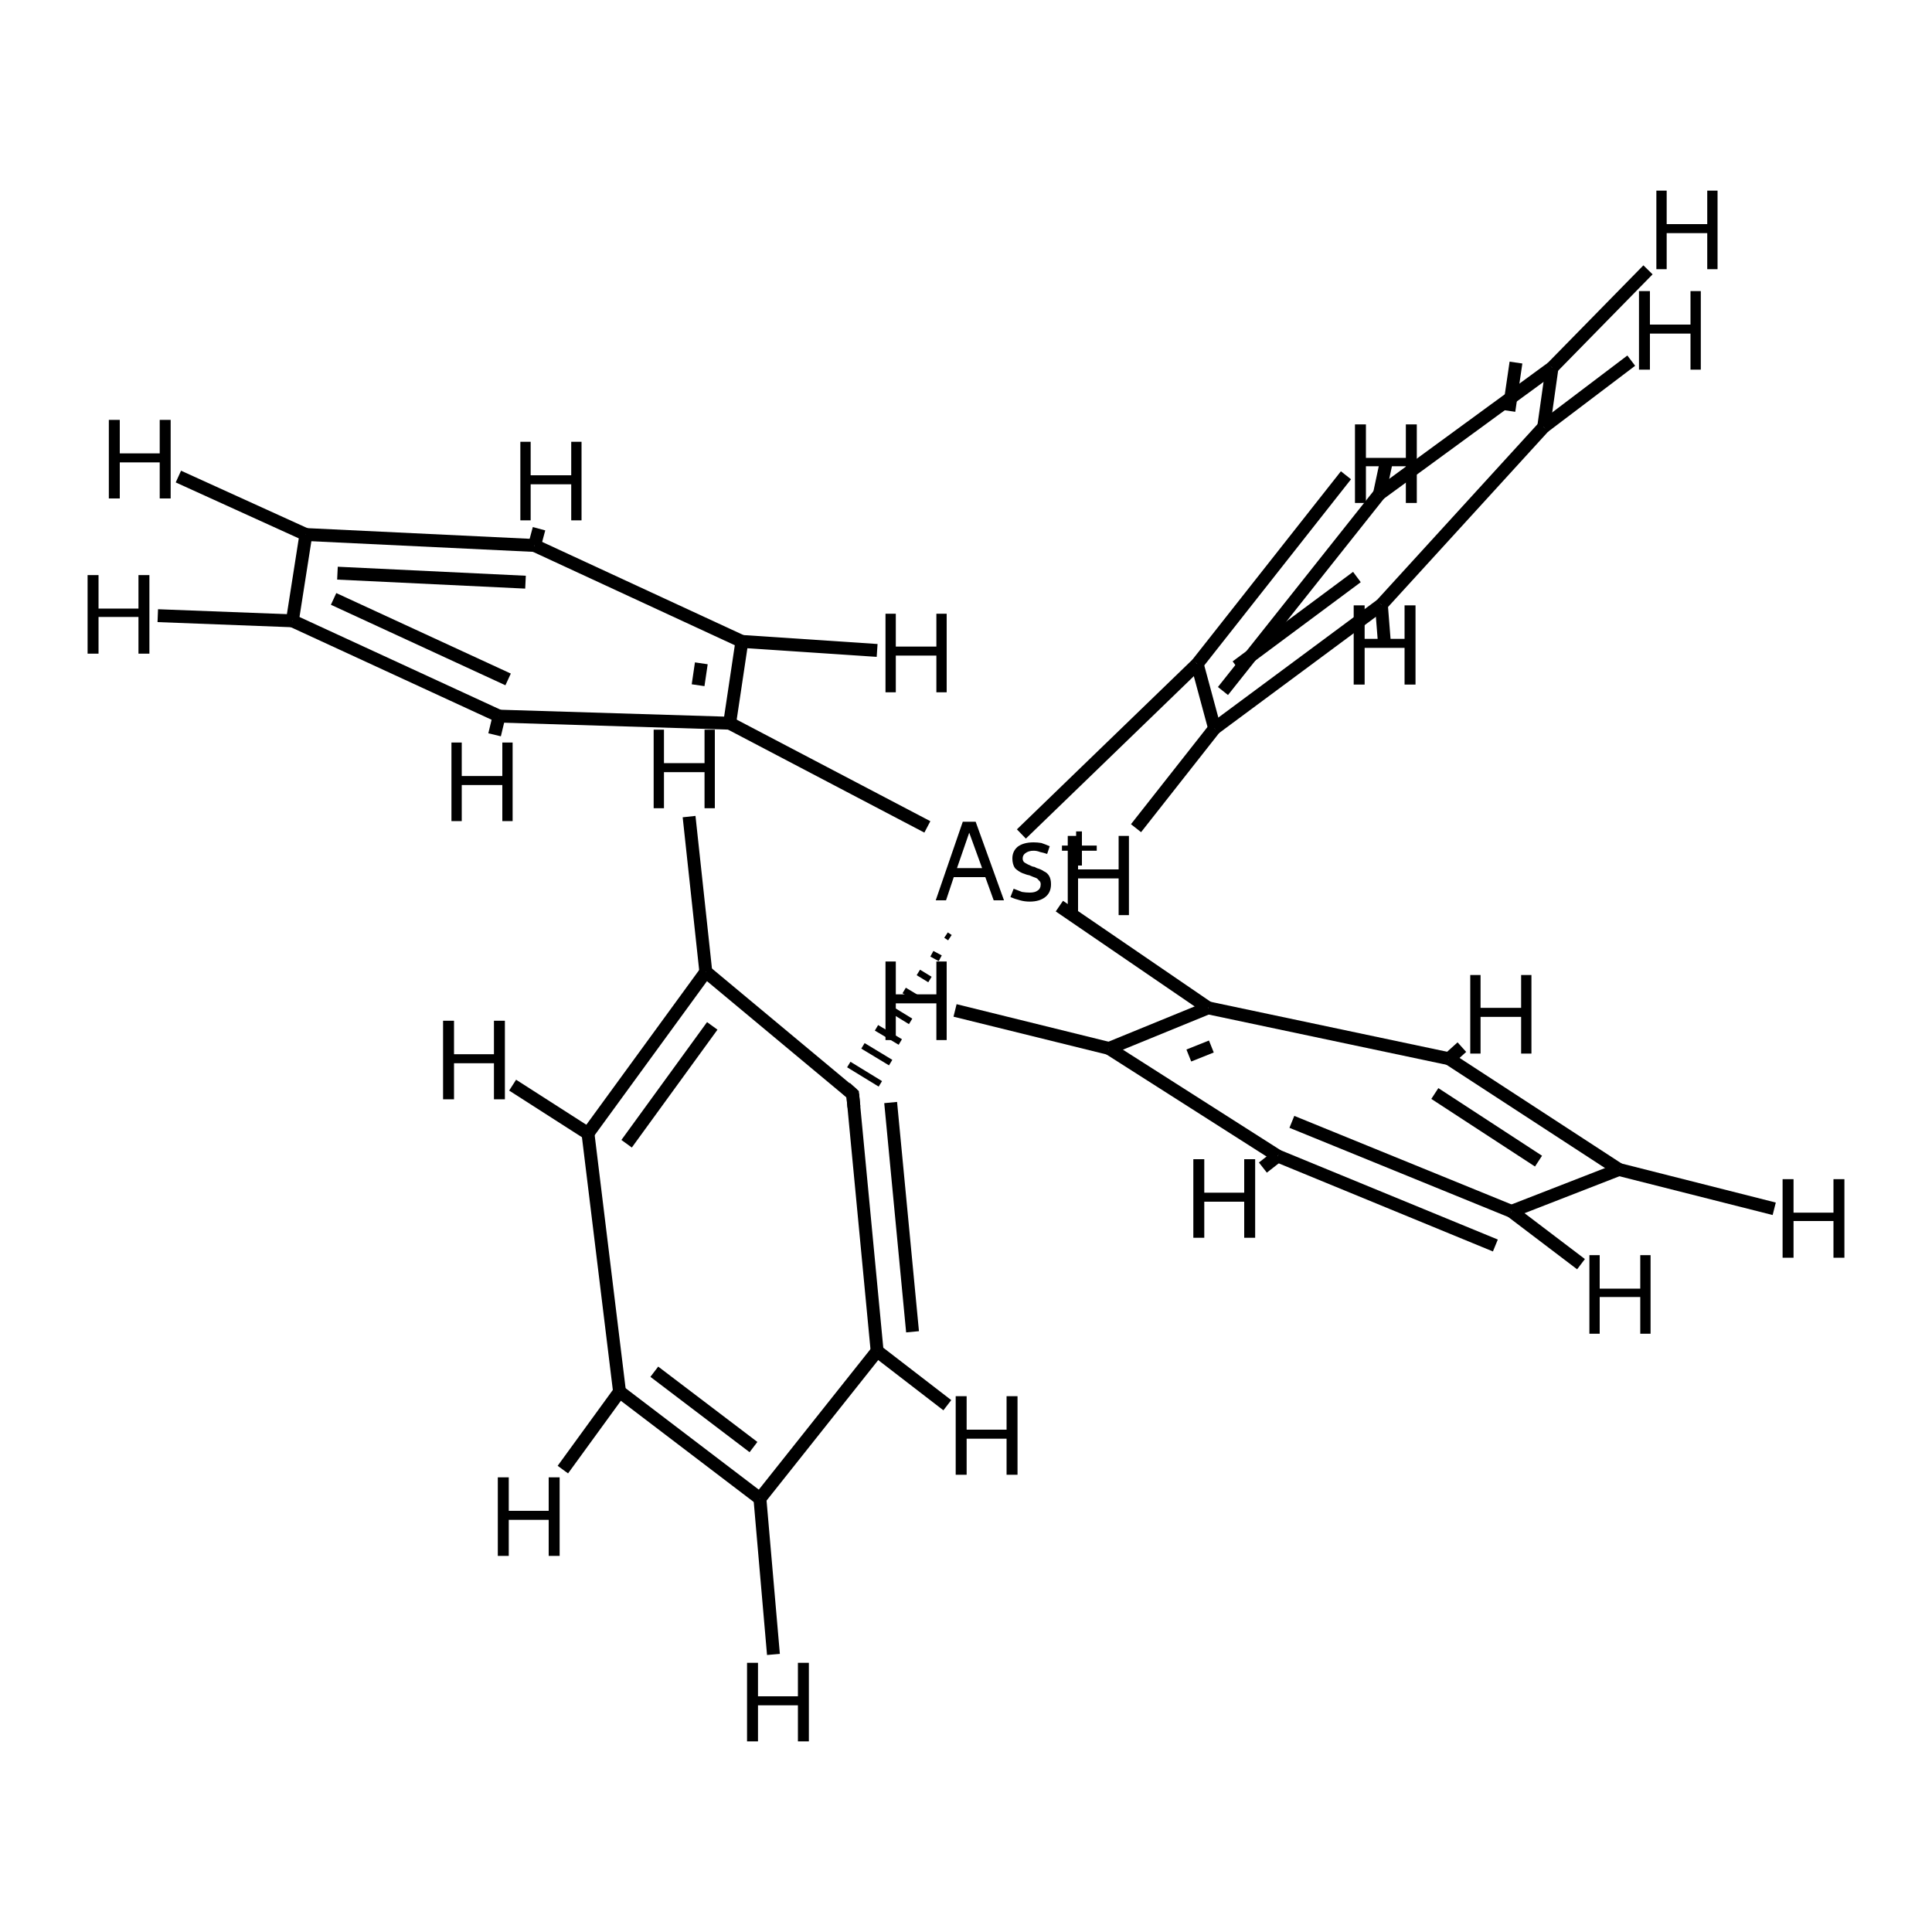 <?xml version='1.0' encoding='iso-8859-1'?>
<svg version='1.1' baseProfile='full'
              xmlns='http://www.w3.org/2000/svg'
                      xmlns:rdkit='http://www.rdkit.org/xml'
                      xmlns:xlink='http://www.w3.org/1999/xlink'
                  xml:space='preserve'
width='300px' height='300px' viewBox='0 0 300 300'>
<!-- END OF HEADER -->
<rect style='opacity:1.0;fill:#FFFFFF;stroke:none' width='300.0' height='300.0' x='0.0' y='0.0'> </rect>
<path class='bond-0 atom-0 atom-1' d='M 146.9,145.2 L 147.5,145.6' style='fill:none;fill-rule:evenodd;stroke:#000000;stroke-width:1.0px;stroke-linecap:butt;stroke-linejoin:miter;stroke-opacity:1' />
<path class='bond-0 atom-0 atom-1' d='M 144.7,148.1 L 146.0,148.8' style='fill:none;fill-rule:evenodd;stroke:#000000;stroke-width:1.0px;stroke-linecap:butt;stroke-linejoin:miter;stroke-opacity:1' />
<path class='bond-0 atom-0 atom-1' d='M 142.6,151.0 L 144.4,152.1' style='fill:none;fill-rule:evenodd;stroke:#000000;stroke-width:1.0px;stroke-linecap:butt;stroke-linejoin:miter;stroke-opacity:1' />
<path class='bond-0 atom-0 atom-1' d='M 140.4,153.8 L 142.9,155.3' style='fill:none;fill-rule:evenodd;stroke:#000000;stroke-width:1.0px;stroke-linecap:butt;stroke-linejoin:miter;stroke-opacity:1' />
<path class='bond-0 atom-0 atom-1' d='M 138.3,156.7 L 141.4,158.6' style='fill:none;fill-rule:evenodd;stroke:#000000;stroke-width:1.0px;stroke-linecap:butt;stroke-linejoin:miter;stroke-opacity:1' />
<path class='bond-0 atom-0 atom-1' d='M 136.1,159.6 L 139.8,161.8' style='fill:none;fill-rule:evenodd;stroke:#000000;stroke-width:1.0px;stroke-linecap:butt;stroke-linejoin:miter;stroke-opacity:1' />
<path class='bond-0 atom-0 atom-1' d='M 134.0,162.4 L 138.3,165.0' style='fill:none;fill-rule:evenodd;stroke:#000000;stroke-width:1.0px;stroke-linecap:butt;stroke-linejoin:miter;stroke-opacity:1' />
<path class='bond-0 atom-0 atom-1' d='M 131.8,165.3 L 136.7,168.3' style='fill:none;fill-rule:evenodd;stroke:#000000;stroke-width:1.0px;stroke-linecap:butt;stroke-linejoin:miter;stroke-opacity:1' />
<path class='bond-1 atom-0 atom-7' d='M 144.0,128.4 L 113.3,112.3' style='fill:none;fill-rule:evenodd;stroke:#000000;stroke-width:2.0px;stroke-linecap:butt;stroke-linejoin:miter;stroke-opacity:1' />
<path class='bond-2 atom-0 atom-13' d='M 158.6,129.5 L 185.9,103.1' style='fill:none;fill-rule:evenodd;stroke:#000000;stroke-width:2.0px;stroke-linecap:butt;stroke-linejoin:miter;stroke-opacity:1' />
<path class='bond-3 atom-0 atom-19' d='M 164.5,140.7 L 187.6,156.5' style='fill:none;fill-rule:evenodd;stroke:#000000;stroke-width:2.0px;stroke-linecap:butt;stroke-linejoin:miter;stroke-opacity:1' />
<path class='bond-4 atom-1 atom-2' d='M 132.4,169.9 L 136.2,209.8' style='fill:none;fill-rule:evenodd;stroke:#000000;stroke-width:2.0px;stroke-linecap:butt;stroke-linejoin:miter;stroke-opacity:1' />
<path class='bond-4 atom-1 atom-2' d='M 138.3,171.2 L 141.7,206.8' style='fill:none;fill-rule:evenodd;stroke:#000000;stroke-width:2.0px;stroke-linecap:butt;stroke-linejoin:miter;stroke-opacity:1' />
<path class='bond-5 atom-1 atom-6' d='M 132.4,169.9 L 109.6,150.9' style='fill:none;fill-rule:evenodd;stroke:#000000;stroke-width:2.0px;stroke-linecap:butt;stroke-linejoin:miter;stroke-opacity:1' />
<path class='bond-6 atom-2 atom-3' d='M 136.2,209.8 L 118.0,232.7' style='fill:none;fill-rule:evenodd;stroke:#000000;stroke-width:2.0px;stroke-linecap:butt;stroke-linejoin:miter;stroke-opacity:1' />
<path class='bond-7 atom-2 atom-25' d='M 136.2,209.8 L 147.1,218.2' style='fill:none;fill-rule:evenodd;stroke:#000000;stroke-width:2.0px;stroke-linecap:butt;stroke-linejoin:miter;stroke-opacity:1' />
<path class='bond-8 atom-3 atom-4' d='M 118.0,232.7 L 96.2,216.1' style='fill:none;fill-rule:evenodd;stroke:#000000;stroke-width:2.0px;stroke-linecap:butt;stroke-linejoin:miter;stroke-opacity:1' />
<path class='bond-8 atom-3 atom-4' d='M 117.0,224.7 L 101.6,213.0' style='fill:none;fill-rule:evenodd;stroke:#000000;stroke-width:2.0px;stroke-linecap:butt;stroke-linejoin:miter;stroke-opacity:1' />
<path class='bond-9 atom-3 atom-26' d='M 118.0,232.7 L 120.1,256.9' style='fill:none;fill-rule:evenodd;stroke:#000000;stroke-width:2.0px;stroke-linecap:butt;stroke-linejoin:miter;stroke-opacity:1' />
<path class='bond-10 atom-4 atom-5' d='M 96.2,216.1 L 91.3,176.0' style='fill:none;fill-rule:evenodd;stroke:#000000;stroke-width:2.0px;stroke-linecap:butt;stroke-linejoin:miter;stroke-opacity:1' />
<path class='bond-11 atom-4 atom-27' d='M 96.2,216.1 L 87.4,228.2' style='fill:none;fill-rule:evenodd;stroke:#000000;stroke-width:2.0px;stroke-linecap:butt;stroke-linejoin:miter;stroke-opacity:1' />
<path class='bond-12 atom-5 atom-6' d='M 91.3,176.0 L 109.6,150.9' style='fill:none;fill-rule:evenodd;stroke:#000000;stroke-width:2.0px;stroke-linecap:butt;stroke-linejoin:miter;stroke-opacity:1' />
<path class='bond-12 atom-5 atom-6' d='M 97.3,177.6 L 110.6,159.3' style='fill:none;fill-rule:evenodd;stroke:#000000;stroke-width:2.0px;stroke-linecap:butt;stroke-linejoin:miter;stroke-opacity:1' />
<path class='bond-13 atom-5 atom-28' d='M 91.3,176.0 L 79.6,168.5' style='fill:none;fill-rule:evenodd;stroke:#000000;stroke-width:2.0px;stroke-linecap:butt;stroke-linejoin:miter;stroke-opacity:1' />
<path class='bond-14 atom-6 atom-29' d='M 109.6,150.9 L 107.0,126.8' style='fill:none;fill-rule:evenodd;stroke:#000000;stroke-width:2.0px;stroke-linecap:butt;stroke-linejoin:miter;stroke-opacity:1' />
<path class='bond-15 atom-7 atom-8' d='M 113.3,112.3 L 115.2,99.6' style='fill:none;fill-rule:evenodd;stroke:#000000;stroke-width:2.0px;stroke-linecap:butt;stroke-linejoin:miter;stroke-opacity:1' />
<path class='bond-15 atom-7 atom-8' d='M 108.4,106.4 L 108.9,103.0' style='fill:none;fill-rule:evenodd;stroke:#000000;stroke-width:2.0px;stroke-linecap:butt;stroke-linejoin:miter;stroke-opacity:1' />
<path class='bond-16 atom-7 atom-12' d='M 113.3,112.3 L 77.5,111.2' style='fill:none;fill-rule:evenodd;stroke:#000000;stroke-width:2.0px;stroke-linecap:butt;stroke-linejoin:miter;stroke-opacity:1' />
<path class='bond-17 atom-8 atom-9' d='M 115.2,99.6 L 83.0,84.7' style='fill:none;fill-rule:evenodd;stroke:#000000;stroke-width:2.0px;stroke-linecap:butt;stroke-linejoin:miter;stroke-opacity:1' />
<path class='bond-18 atom-8 atom-30' d='M 115.2,99.6 L 136.2,101.0' style='fill:none;fill-rule:evenodd;stroke:#000000;stroke-width:2.0px;stroke-linecap:butt;stroke-linejoin:miter;stroke-opacity:1' />
<path class='bond-19 atom-9 atom-10' d='M 83.0,84.7 L 47.5,83.0' style='fill:none;fill-rule:evenodd;stroke:#000000;stroke-width:2.0px;stroke-linecap:butt;stroke-linejoin:miter;stroke-opacity:1' />
<path class='bond-19 atom-9 atom-10' d='M 81.6,90.4 L 52.4,89.0' style='fill:none;fill-rule:evenodd;stroke:#000000;stroke-width:2.0px;stroke-linecap:butt;stroke-linejoin:miter;stroke-opacity:1' />
<path class='bond-20 atom-9 atom-31' d='M 83.0,84.7 L 83.7,82.1' style='fill:none;fill-rule:evenodd;stroke:#000000;stroke-width:2.0px;stroke-linecap:butt;stroke-linejoin:miter;stroke-opacity:1' />
<path class='bond-21 atom-10 atom-11' d='M 47.5,83.0 L 45.4,96.4' style='fill:none;fill-rule:evenodd;stroke:#000000;stroke-width:2.0px;stroke-linecap:butt;stroke-linejoin:miter;stroke-opacity:1' />
<path class='bond-22 atom-10 atom-32' d='M 47.5,83.0 L 27.7,74.0' style='fill:none;fill-rule:evenodd;stroke:#000000;stroke-width:2.0px;stroke-linecap:butt;stroke-linejoin:miter;stroke-opacity:1' />
<path class='bond-23 atom-11 atom-12' d='M 45.4,96.4 L 77.5,111.2' style='fill:none;fill-rule:evenodd;stroke:#000000;stroke-width:2.0px;stroke-linecap:butt;stroke-linejoin:miter;stroke-opacity:1' />
<path class='bond-23 atom-11 atom-12' d='M 51.8,93.0 L 78.9,105.5' style='fill:none;fill-rule:evenodd;stroke:#000000;stroke-width:2.0px;stroke-linecap:butt;stroke-linejoin:miter;stroke-opacity:1' />
<path class='bond-24 atom-11 atom-33' d='M 45.4,96.4 L 24.5,95.6' style='fill:none;fill-rule:evenodd;stroke:#000000;stroke-width:2.0px;stroke-linecap:butt;stroke-linejoin:miter;stroke-opacity:1' />
<path class='bond-25 atom-12 atom-34' d='M 77.5,111.2 L 76.8,114.1' style='fill:none;fill-rule:evenodd;stroke:#000000;stroke-width:2.0px;stroke-linecap:butt;stroke-linejoin:miter;stroke-opacity:1' />
<path class='bond-26 atom-13 atom-14' d='M 189.9,107.3 L 214.2,76.7' style='fill:none;fill-rule:evenodd;stroke:#000000;stroke-width:2.0px;stroke-linecap:butt;stroke-linejoin:miter;stroke-opacity:1' />
<path class='bond-26 atom-13 atom-14' d='M 185.9,103.1 L 209.0,73.8' style='fill:none;fill-rule:evenodd;stroke:#000000;stroke-width:2.0px;stroke-linecap:butt;stroke-linejoin:miter;stroke-opacity:1' />
<path class='bond-27 atom-13 atom-18' d='M 185.9,103.1 L 188.6,113.1' style='fill:none;fill-rule:evenodd;stroke:#000000;stroke-width:2.0px;stroke-linecap:butt;stroke-linejoin:miter;stroke-opacity:1' />
<path class='bond-28 atom-14 atom-15' d='M 214.2,76.7 L 241.0,57.1' style='fill:none;fill-rule:evenodd;stroke:#000000;stroke-width:2.0px;stroke-linecap:butt;stroke-linejoin:miter;stroke-opacity:1' />
<path class='bond-29 atom-14 atom-35' d='M 214.2,76.7 L 215.2,72.0' style='fill:none;fill-rule:evenodd;stroke:#000000;stroke-width:2.0px;stroke-linecap:butt;stroke-linejoin:miter;stroke-opacity:1' />
<path class='bond-30 atom-15 atom-16' d='M 241.0,57.1 L 239.7,66.3' style='fill:none;fill-rule:evenodd;stroke:#000000;stroke-width:2.0px;stroke-linecap:butt;stroke-linejoin:miter;stroke-opacity:1' />
<path class='bond-30 atom-15 atom-16' d='M 235.4,56.3 L 234.3,63.8' style='fill:none;fill-rule:evenodd;stroke:#000000;stroke-width:2.0px;stroke-linecap:butt;stroke-linejoin:miter;stroke-opacity:1' />
<path class='bond-31 atom-15 atom-36' d='M 241.0,57.1 L 255.9,41.9' style='fill:none;fill-rule:evenodd;stroke:#000000;stroke-width:2.0px;stroke-linecap:butt;stroke-linejoin:miter;stroke-opacity:1' />
<path class='bond-32 atom-16 atom-17' d='M 239.7,66.3 L 214.5,93.9' style='fill:none;fill-rule:evenodd;stroke:#000000;stroke-width:2.0px;stroke-linecap:butt;stroke-linejoin:miter;stroke-opacity:1' />
<path class='bond-33 atom-16 atom-37' d='M 239.7,66.3 L 253.3,56.0' style='fill:none;fill-rule:evenodd;stroke:#000000;stroke-width:2.0px;stroke-linecap:butt;stroke-linejoin:miter;stroke-opacity:1' />
<path class='bond-34 atom-17 atom-18' d='M 214.5,93.9 L 188.6,113.1' style='fill:none;fill-rule:evenodd;stroke:#000000;stroke-width:2.0px;stroke-linecap:butt;stroke-linejoin:miter;stroke-opacity:1' />
<path class='bond-34 atom-17 atom-18' d='M 210.7,89.6 L 192.0,103.5' style='fill:none;fill-rule:evenodd;stroke:#000000;stroke-width:2.0px;stroke-linecap:butt;stroke-linejoin:miter;stroke-opacity:1' />
<path class='bond-35 atom-17 atom-38' d='M 214.5,93.9 L 215.0,100.2' style='fill:none;fill-rule:evenodd;stroke:#000000;stroke-width:2.0px;stroke-linecap:butt;stroke-linejoin:miter;stroke-opacity:1' />
<path class='bond-36 atom-18 atom-39' d='M 188.6,113.1 L 176.4,128.6' style='fill:none;fill-rule:evenodd;stroke:#000000;stroke-width:2.0px;stroke-linecap:butt;stroke-linejoin:miter;stroke-opacity:1' />
<path class='bond-37 atom-19 atom-20' d='M 187.6,156.5 L 172.2,162.8' style='fill:none;fill-rule:evenodd;stroke:#000000;stroke-width:2.0px;stroke-linecap:butt;stroke-linejoin:miter;stroke-opacity:1' />
<path class='bond-37 atom-19 atom-20' d='M 188.1,162.5 L 184.6,163.9' style='fill:none;fill-rule:evenodd;stroke:#000000;stroke-width:2.0px;stroke-linecap:butt;stroke-linejoin:miter;stroke-opacity:1' />
<path class='bond-38 atom-19 atom-24' d='M 187.6,156.5 L 225.0,164.4' style='fill:none;fill-rule:evenodd;stroke:#000000;stroke-width:2.0px;stroke-linecap:butt;stroke-linejoin:miter;stroke-opacity:1' />
<path class='bond-39 atom-20 atom-21' d='M 172.2,162.8 L 198.4,179.5' style='fill:none;fill-rule:evenodd;stroke:#000000;stroke-width:2.0px;stroke-linecap:butt;stroke-linejoin:miter;stroke-opacity:1' />
<path class='bond-40 atom-20 atom-40' d='M 172.2,162.8 L 148.3,156.9' style='fill:none;fill-rule:evenodd;stroke:#000000;stroke-width:2.0px;stroke-linecap:butt;stroke-linejoin:miter;stroke-opacity:1' />
<path class='bond-41 atom-21 atom-22' d='M 200.6,174.2 L 234.7,188.1' style='fill:none;fill-rule:evenodd;stroke:#000000;stroke-width:2.0px;stroke-linecap:butt;stroke-linejoin:miter;stroke-opacity:1' />
<path class='bond-41 atom-21 atom-22' d='M 198.4,179.5 L 232.2,193.4' style='fill:none;fill-rule:evenodd;stroke:#000000;stroke-width:2.0px;stroke-linecap:butt;stroke-linejoin:miter;stroke-opacity:1' />
<path class='bond-42 atom-21 atom-41' d='M 198.4,179.5 L 196.1,181.3' style='fill:none;fill-rule:evenodd;stroke:#000000;stroke-width:2.0px;stroke-linecap:butt;stroke-linejoin:miter;stroke-opacity:1' />
<path class='bond-43 atom-22 atom-23' d='M 234.7,188.1 L 251.4,181.6' style='fill:none;fill-rule:evenodd;stroke:#000000;stroke-width:2.0px;stroke-linecap:butt;stroke-linejoin:miter;stroke-opacity:1' />
<path class='bond-44 atom-22 atom-42' d='M 234.7,188.1 L 245.5,196.3' style='fill:none;fill-rule:evenodd;stroke:#000000;stroke-width:2.0px;stroke-linecap:butt;stroke-linejoin:miter;stroke-opacity:1' />
<path class='bond-45 atom-23 atom-24' d='M 251.4,181.6 L 225.0,164.4' style='fill:none;fill-rule:evenodd;stroke:#000000;stroke-width:2.0px;stroke-linecap:butt;stroke-linejoin:miter;stroke-opacity:1' />
<path class='bond-45 atom-23 atom-24' d='M 238.9,180.3 L 222.8,169.8' style='fill:none;fill-rule:evenodd;stroke:#000000;stroke-width:2.0px;stroke-linecap:butt;stroke-linejoin:miter;stroke-opacity:1' />
<path class='bond-46 atom-23 atom-43' d='M 251.4,181.6 L 275.5,187.7' style='fill:none;fill-rule:evenodd;stroke:#000000;stroke-width:2.0px;stroke-linecap:butt;stroke-linejoin:miter;stroke-opacity:1' />
<path class='bond-47 atom-24 atom-44' d='M 225.0,164.4 L 227.0,162.6' style='fill:none;fill-rule:evenodd;stroke:#000000;stroke-width:2.0px;stroke-linecap:butt;stroke-linejoin:miter;stroke-opacity:1' />
<path d='M 132.6,171.9 L 132.4,169.9 L 131.3,168.9' style='fill:none;stroke:#000000;stroke-width:2.0px;stroke-linecap:butt;stroke-linejoin:miter;stroke-opacity:1;' />
<path class='atom-0' d='M 154.3 139.8
L 153.0 136.2
L 148.1 136.2
L 146.9 139.8
L 145.3 139.8
L 149.5 127.6
L 151.5 127.6
L 155.9 139.8
L 154.3 139.8
M 148.6 134.8
L 152.5 134.8
L 150.5 129.3
L 148.6 134.8
' fill='#000000'/>
<path class='atom-0' d='M 157.4 138.0
Q 158.2 138.3, 158.7 138.5
Q 159.3 138.6, 159.9 138.6
Q 160.7 138.6, 161.1 138.3
Q 161.6 138.0, 161.6 137.3
Q 161.6 136.9, 161.3 136.7
Q 161.1 136.4, 160.8 136.3
Q 160.5 136.2, 159.8 135.9
Q 159.6 135.9, 158.8 135.6
Q 158.1 135.3, 157.6 134.8
Q 157.2 134.2, 157.2 133.3
Q 157.2 132.2, 158.0 131.5
Q 158.9 130.8, 160.5 130.8
Q 161.1 130.8, 161.7 130.9
Q 162.3 131.1, 163.0 131.4
L 162.6 132.6
Q 162.0 132.4, 161.5 132.3
Q 161.0 132.1, 160.5 132.1
Q 159.7 132.1, 159.2 132.5
Q 158.8 132.8, 158.8 133.3
Q 158.8 133.8, 159.2 134.0
Q 159.5 134.2, 160.2 134.5
Q 160.4 134.6, 160.6 134.6
L 161.0 134.8
Q 161.7 135.0, 162.1 135.3
Q 162.6 135.5, 162.9 136.0
Q 163.2 136.5, 163.2 137.3
Q 163.2 138.6, 162.3 139.3
Q 161.4 140.0, 159.9 140.0
Q 159.1 140.0, 158.4 139.8
Q 157.6 139.6, 156.9 139.3
L 157.4 138.0
' fill='#000000'/>
<path class='atom-0' d='M 164.9 131.3
L 167.1 131.3
L 167.1 129.1
L 168.0 129.1
L 168.0 131.3
L 170.3 131.3
L 170.3 132.1
L 168.0 132.1
L 168.0 134.4
L 167.1 134.4
L 167.1 132.1
L 164.9 132.1
L 164.9 131.3
' fill='#000000'/>
<path class='atom-25' d='M 148.4 216.8
L 150.1 216.8
L 150.1 222.0
L 156.3 222.0
L 156.3 216.8
L 158.0 216.8
L 158.0 229.0
L 156.3 229.0
L 156.3 223.4
L 150.1 223.4
L 150.1 229.0
L 148.4 229.0
L 148.4 216.8
' fill='#000000'/>
<path class='atom-26' d='M 116.0 258.2
L 117.7 258.2
L 117.7 263.4
L 123.9 263.4
L 123.9 258.2
L 125.6 258.2
L 125.6 270.4
L 123.9 270.4
L 123.9 264.8
L 117.7 264.8
L 117.7 270.4
L 116.0 270.4
L 116.0 258.2
' fill='#000000'/>
<path class='atom-27' d='M 77.3 229.4
L 79.0 229.4
L 79.0 234.6
L 85.2 234.6
L 85.2 229.4
L 86.9 229.4
L 86.9 241.6
L 85.2 241.6
L 85.2 236.0
L 79.0 236.0
L 79.0 241.6
L 77.3 241.6
L 77.3 229.4
' fill='#000000'/>
<path class='atom-28' d='M 68.8 158.5
L 70.5 158.5
L 70.5 163.7
L 76.7 163.7
L 76.7 158.5
L 78.4 158.5
L 78.4 170.7
L 76.7 170.7
L 76.7 165.1
L 70.5 165.1
L 70.5 170.7
L 68.8 170.7
L 68.8 158.5
' fill='#000000'/>
<path class='atom-29' d='M 101.5 113.3
L 103.1 113.3
L 103.1 118.5
L 109.4 118.5
L 109.4 113.3
L 111.0 113.3
L 111.0 125.5
L 109.4 125.5
L 109.4 119.9
L 103.1 119.9
L 103.1 125.5
L 101.5 125.5
L 101.5 113.3
' fill='#000000'/>
<path class='atom-30' d='M 137.5 95.3
L 139.1 95.3
L 139.1 100.4
L 145.4 100.4
L 145.4 95.3
L 147.0 95.3
L 147.0 107.5
L 145.4 107.5
L 145.4 101.8
L 139.1 101.8
L 139.1 107.5
L 137.5 107.5
L 137.5 95.3
' fill='#000000'/>
<path class='atom-31' d='M 80.8 68.6
L 82.4 68.6
L 82.4 73.8
L 88.7 73.8
L 88.7 68.6
L 90.3 68.6
L 90.3 80.8
L 88.7 80.8
L 88.7 75.2
L 82.4 75.2
L 82.4 80.8
L 80.8 80.8
L 80.8 68.6
' fill='#000000'/>
<path class='atom-32' d='M 16.9 65.2
L 18.6 65.2
L 18.6 70.4
L 24.8 70.4
L 24.8 65.2
L 26.5 65.2
L 26.5 77.4
L 24.8 77.4
L 24.8 71.8
L 18.6 71.8
L 18.6 77.4
L 16.9 77.4
L 16.9 65.2
' fill='#000000'/>
<path class='atom-33' d='M 13.6 89.3
L 15.3 89.3
L 15.3 94.5
L 21.5 94.5
L 21.5 89.3
L 23.2 89.3
L 23.2 101.5
L 21.5 101.5
L 21.5 95.8
L 15.3 95.8
L 15.3 101.5
L 13.6 101.5
L 13.6 89.3
' fill='#000000'/>
<path class='atom-34' d='M 70.1 115.3
L 71.7 115.3
L 71.7 120.5
L 78.0 120.5
L 78.0 115.3
L 79.6 115.3
L 79.6 127.5
L 78.0 127.5
L 78.0 121.9
L 71.7 121.9
L 71.7 127.5
L 70.1 127.5
L 70.1 115.3
' fill='#000000'/>
<path class='atom-35' d='M 210.4 65.9
L 212.1 65.9
L 212.1 71.1
L 218.3 71.1
L 218.3 65.9
L 220.0 65.9
L 220.0 78.1
L 218.3 78.1
L 218.3 72.4
L 212.1 72.4
L 212.1 78.1
L 210.4 78.1
L 210.4 65.9
' fill='#000000'/>
<path class='atom-36' d='M 257.2 29.6
L 258.8 29.6
L 258.8 34.8
L 265.1 34.8
L 265.1 29.6
L 266.7 29.6
L 266.7 41.8
L 265.1 41.8
L 265.1 36.2
L 258.8 36.2
L 258.8 41.8
L 257.2 41.8
L 257.2 29.6
' fill='#000000'/>
<path class='atom-37' d='M 254.5 45.2
L 256.2 45.2
L 256.2 50.4
L 262.5 50.4
L 262.5 45.2
L 264.1 45.2
L 264.1 57.4
L 262.5 57.4
L 262.5 51.8
L 256.2 51.8
L 256.2 57.4
L 254.5 57.4
L 254.5 45.2
' fill='#000000'/>
<path class='atom-38' d='M 210.2 94.0
L 211.9 94.0
L 211.9 99.2
L 218.1 99.2
L 218.1 94.0
L 219.8 94.0
L 219.8 106.3
L 218.1 106.3
L 218.1 100.6
L 211.9 100.6
L 211.9 106.3
L 210.2 106.3
L 210.2 94.0
' fill='#000000'/>
<path class='atom-39' d='M 165.8 129.8
L 167.4 129.8
L 167.4 135.0
L 173.7 135.0
L 173.7 129.8
L 175.3 129.8
L 175.3 142.1
L 173.7 142.1
L 173.7 136.4
L 167.4 136.4
L 167.4 142.1
L 165.8 142.1
L 165.8 129.8
' fill='#000000'/>
<path class='atom-40' d='M 137.5 149.3
L 139.1 149.3
L 139.1 154.4
L 145.4 154.4
L 145.4 149.3
L 147.0 149.3
L 147.0 161.5
L 145.4 161.5
L 145.4 155.8
L 139.1 155.8
L 139.1 161.5
L 137.5 161.5
L 137.5 149.3
' fill='#000000'/>
<path class='atom-41' d='M 185.3 180.0
L 187.0 180.0
L 187.0 185.2
L 193.2 185.2
L 193.2 180.0
L 194.9 180.0
L 194.9 192.2
L 193.2 192.2
L 193.2 186.6
L 187.0 186.6
L 187.0 192.2
L 185.3 192.2
L 185.3 180.0
' fill='#000000'/>
<path class='atom-42' d='M 246.8 194.9
L 248.4 194.9
L 248.4 200.1
L 254.7 200.1
L 254.7 194.9
L 256.3 194.9
L 256.3 207.1
L 254.7 207.1
L 254.7 201.4
L 248.4 201.4
L 248.4 207.1
L 246.8 207.1
L 246.8 194.9
' fill='#000000'/>
<path class='atom-43' d='M 276.8 183.1
L 278.5 183.1
L 278.5 188.3
L 284.7 188.3
L 284.7 183.1
L 286.4 183.1
L 286.4 195.3
L 284.7 195.3
L 284.7 189.6
L 278.5 189.6
L 278.5 195.3
L 276.8 195.3
L 276.8 183.1
' fill='#000000'/>
<path class='atom-44' d='M 228.3 151.4
L 229.9 151.4
L 229.9 156.5
L 236.2 156.5
L 236.2 151.4
L 237.8 151.4
L 237.8 163.6
L 236.2 163.6
L 236.2 157.9
L 229.9 157.9
L 229.9 163.6
L 228.3 163.6
L 228.3 151.4
' fill='#000000'/>
</svg>
